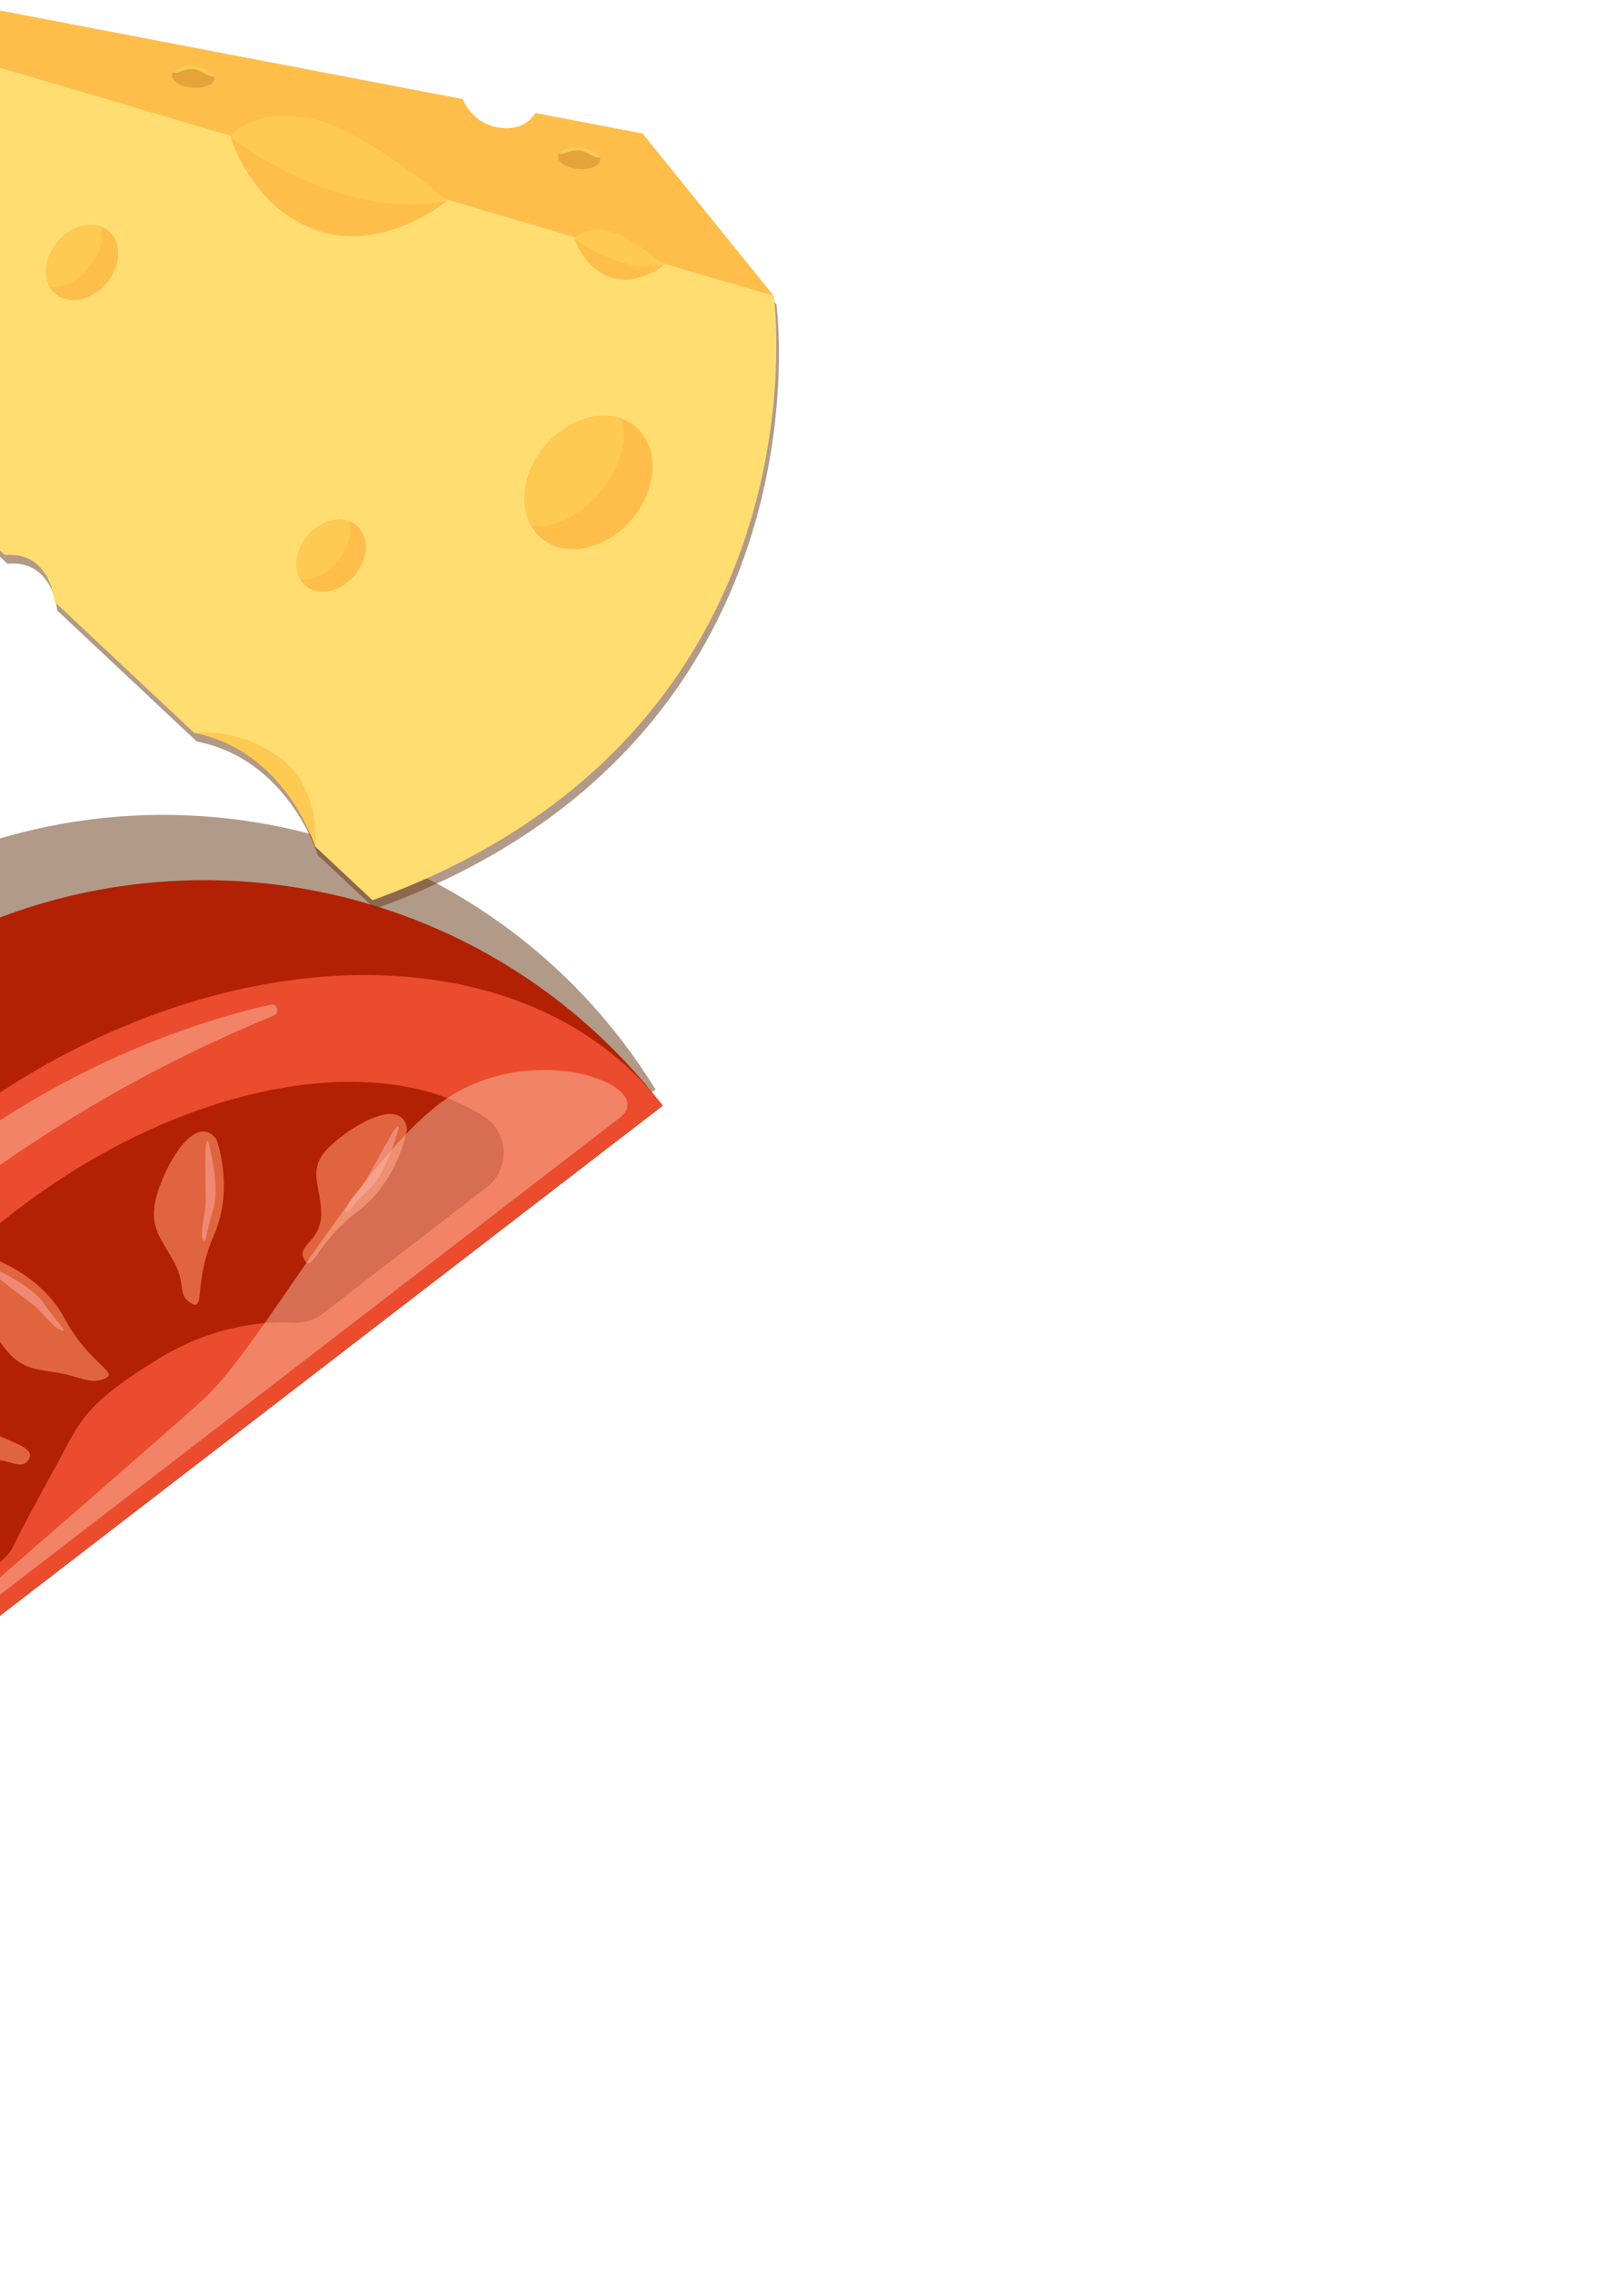 <svg width="188" height="263" viewBox="0 0 188 263" fill="none" xmlns="http://www.w3.org/2000/svg">
    <path opacity="0.5" d="M-16.172 104.282C-47.628 123.679 -57.395 164.902 -37.997 196.358L75.896 126.116C56.499 94.661 15.276 84.894 -16.172 104.282Z" fill="#663612"/>
    <path d="M-17.113 115.76C-46.391 138.296 -51.87 180.312 -29.333 209.59L76.718 127.98C54.182 98.702 12.166 93.223 -17.113 115.76Z" fill="#B22104"/>
    <path d="M-5.739 130.539C-35.018 153.075 -45.589 188.459 -29.341 209.583L76.71 127.973C60.455 106.858 23.539 108.002 -5.739 130.539Z" fill="#EA4C2D"/>
    <path d="M-14.975 192.318L0.083 180.737C0.679 180.275 1.156 179.699 1.499 179.028C2.606 176.85 4.074 174.017 5.744 171.032C9.332 164.615 9.088 162.987 18.31 157.295C24.962 153.204 31.075 152.93 33.969 153.098C35.179 153.176 36.364 152.808 37.324 152.071L56.349 137.421C59.119 135.287 58.913 131.051 55.959 129.179C43.46 121.234 20.995 125.388 1.721 140.226C-17.553 155.064 -27.323 175.714 -22.848 189.829C-21.789 193.164 -17.753 194.445 -14.983 192.311L-14.975 192.318Z" fill="#B22104"/>
    <path d="M47.121 130.654C47.121 130.654 46.228 136.619 41.398 140.232C36.569 143.845 36.22 147.47 35.225 145.796C34.238 144.114 37.216 143.76 37.186 140.428C37.156 137.096 35.341 135.258 38.384 132.501C41.444 129.743 46.596 127.095 47.113 130.663L47.121 130.654Z" fill="#E0653F"/>
    <path d="M46.164 130.528C46.164 130.528 44.825 135.714 42.81 137.578C40.785 139.435 39.901 140.978 40.059 140.001C40.216 139.024 41.526 137.956 42.446 136.443C43.366 134.93 46.159 129.326 46.173 130.535L46.164 130.528Z" fill="#EF8975"/>
    <path d="M25.031 131.811C25.031 131.811 27.192 137.44 24.765 142.969C22.339 148.497 23.812 151.826 22.136 150.847C20.452 149.877 21.657 148.66 19.994 145.78C18.33 142.9 17.04 141.619 18.343 137.722C19.645 133.826 22.832 128.973 25.023 131.82L25.031 131.811Z" fill="#E0653F"/>
    <path d="M24.137 132.177C24.137 132.177 25.525 137.348 24.683 139.957C23.841 142.566 23.826 144.359 23.481 143.421C23.129 142.492 23.752 140.915 23.803 139.152C23.853 137.388 23.532 131.13 24.137 132.177Z" fill="#EF8975"/>
    <path d="M-1.12 145.577C-1.12 145.577 4.644 147.335 7.506 152.65C10.368 157.964 13.894 158.853 12.095 159.578C10.297 160.302 9.37 159.261 6.083 158.797C2.787 158.326 1.694 157.906 -0.577 154.477C-2.848 151.048 -4.707 145.548 -1.104 145.576L-1.12 145.577Z" fill="#E0653F"/>
    <path d="M-1.391 146.506C-1.391 146.506 3.541 148.591 5.082 150.869C6.623 153.147 8.012 154.253 7.063 153.952C6.114 153.651 5.256 152.197 3.898 151.071C2.54 149.946 -2.592 146.345 -1.398 146.515L-1.391 146.506Z" fill="#EF8975"/>
    <path d="M-15.445 164.547C-15.445 164.547 -10.019 161.185 -4.708 164.039C0.595 166.901 4.397 167.366 3.295 168.971C2.183 170.568 0.618 168.027 -2.393 169.446C-5.404 170.865 -6.313 173.297 -10.089 171.685C-13.874 170.066 -18.447 166.504 -15.428 164.545L-15.445 164.547Z" fill="#E0653F"/>
    <path opacity="0.5" d="M-8.569 191.178L71.724 129.394C76.228 125.935 63.221 120.634 52.92 126.402C42.618 132.171 30.612 155.61 23.375 162.129C18.785 166.258 2.308 180.577 -9.131 190.501C-9.56 190.873 -9.026 191.528 -8.569 191.178Z" fill="#FCBAA2"/>
    <path opacity="0.5" d="M-32.922 177.491C-29.747 168.608 -22.245 151.646 -8.566 141.106C7.753 128.552 20.465 122.218 31.699 117.54C32.441 117.23 32.087 116.102 31.299 116.284C22.526 118.267 5.719 123.666 -11.042 137.871C-27.843 152.104 -32.757 168.45 -34.191 177.137C-34.323 177.938 -33.192 178.238 -32.914 177.482L-32.922 177.491Z" fill="#FCBAA2"/>
    <path opacity="0.5" d="M89.871 35.23L74.681 16.439L62.281 14.069C61.671 15.02 60.521 16.009 58.411 15.8C55.581 15.52 54.341 13.54 53.871 12.46L-5.999 1L-24.699 37.959L-20.969 44.749L0.861 65.249C1.951 65.159 3.221 65.29 4.301 66.09C5.941 67.299 6.471 69.409 6.631 70.669L22.781 85.829C33.401 87.879 36.781 98.969 36.781 98.969L43.421 105.2C96.771 85.909 89.881 35.23 89.881 35.23L89.871 35.23Z" fill="#663612"/>
    <path d="M89.571 34.239L74.381 15.449L61.981 13.079C61.371 14.029 60.221 15.019 58.111 14.809C55.281 14.529 54.041 12.549 53.571 11.469L-6.299 0.009L-1.219 7.479L89.571 34.249L89.571 34.239Z" fill="#FFBE4A"/>
    <path d="M36.472 97.97C36.472 97.97 33.092 86.88 22.472 84.83L29.572 80.37L39.672 90.98L36.462 97.97L36.472 97.97Z" fill="#FECA52"/>
    <path d="M89.572 34.24L-1.218 7.47L-21.268 43.75L0.562 64.25C1.652 64.16 2.922 64.29 4.002 65.09C5.642 66.3 6.172 68.41 6.332 69.67L22.482 84.83C24.392 84.62 28.222 84.8 32.092 87.48C37.352 91.13 36.482 97.97 36.482 97.97L43.122 104.2C96.472 84.91 89.582 34.23 89.582 34.23L89.572 34.24Z" fill="#FFDD71"/>
    <path d="M62.672 62.29C59.892 59.94 60.082 55.15 63.092 51.59C66.102 48.03 70.792 47.04 73.572 49.39C76.352 51.74 76.162 56.53 73.152 60.09C70.142 63.65 65.452 64.64 62.672 62.29Z" fill="#FFBE4A"/>
    <path d="M69.462 56.98C71.922 54.07 72.812 50.61 71.872 48.44C69.132 47.5 65.552 48.69 63.092 51.6C60.632 54.51 60.062 58.24 61.452 60.79C63.752 61.36 67.012 59.9 69.472 56.99L69.462 56.98Z" fill="#FECA52"/>
    <path d="M35.382 67.8C33.882 66.53 33.982 63.94 35.612 62.01C37.242 60.08 39.782 59.55 41.282 60.82C42.782 62.09 42.682 64.68 41.052 66.61C39.422 68.54 36.882 69.07 35.382 67.8Z" fill="#FFBE4A"/>
    <path d="M39.062 64.93C40.392 63.36 40.872 61.49 40.362 60.31C38.882 59.8 36.942 60.44 35.612 62.02C34.282 63.59 33.972 65.61 34.722 66.99C35.972 67.3 37.732 66.51 39.062 64.93Z" fill="#FECA52"/>
    <path d="M64.592 18.049C64.662 17.36 65.812 16.909 67.162 17.039C68.512 17.179 69.552 17.849 69.482 18.539C69.412 19.229 68.262 19.68 66.912 19.549C65.562 19.41 64.522 18.739 64.592 18.049Z" fill="#E5A339"/>
    <path d="M67.022 17.399C68.122 17.509 69.062 18.539 69.412 18.169C69.162 17.629 68.262 17.159 67.162 17.049C66.062 16.939 65.092 17.219 64.732 17.699C64.992 18.129 65.922 17.289 67.022 17.399Z" fill="#FECA52"/>
    <path d="M19.911 8.65C19.981 7.96 21.131 7.51 22.481 7.64C23.831 7.78 24.871 8.45 24.801 9.14C24.731 9.83 23.581 10.28 22.231 10.149C20.881 10.009 19.841 9.34 19.911 8.65Z" fill="#E5A339"/>
    <path d="M22.351 7.999C23.451 8.109 24.391 9.139 24.741 8.769C24.491 8.229 23.591 7.759 22.491 7.649C21.391 7.539 20.421 7.819 20.061 8.299C20.321 8.729 21.251 7.889 22.351 7.999Z" fill="#FECA52"/>
    <path d="M6.432 34.02C4.862 32.7 4.972 29.989 6.672 27.98C8.372 25.97 11.022 25.41 12.582 26.739C14.152 28.059 14.042 30.77 12.342 32.779C10.642 34.789 7.992 35.349 6.432 34.02Z" fill="#FFBE4A"/>
    <path d="M10.262 31.02C11.652 29.38 12.152 27.43 11.622 26.2C10.072 25.67 8.052 26.34 6.662 27.98C5.272 29.62 4.952 31.73 5.732 33.17C7.032 33.49 8.872 32.67 10.262 31.02Z" fill="#FECA52"/>
    <path d="M51.781 23.239C51.781 23.239 51.691 23.16 51.531 23.029L26.751 15.729C26.701 15.79 26.681 15.819 26.681 15.819C26.681 15.819 29.021 24.02 36.711 26.669C44.401 29.32 51.781 23.25 51.781 23.25L51.781 23.239Z" fill="#FFBE4A"/>
    <path d="M38.501 22.079C46.191 24.729 51.781 23.239 51.781 23.239C51.781 23.239 51.691 23.159 51.531 23.029C49.951 21.689 41.181 14.449 35.321 13.579C29.511 12.719 27.171 15.209 26.751 15.719C26.701 15.779 26.681 15.809 26.681 15.809C26.681 15.809 30.811 19.429 38.491 22.079L38.501 22.079Z" fill="#FECA52"/>
    <path d="M76.892 30.67C76.892 30.67 76.852 30.64 76.792 30.58L66.542 27.56L66.512 27.6C66.512 27.6 67.482 30.99 70.662 32.09C73.842 33.19 76.892 30.67 76.892 30.67Z" fill="#FFBE4A"/>
    <path d="M71.392 30.189C74.572 31.289 76.892 30.669 76.892 30.669C76.892 30.669 76.852 30.639 76.792 30.579C76.142 30.019 72.512 27.029 70.082 26.669C67.682 26.309 66.712 27.339 66.542 27.559C66.522 27.579 66.512 27.599 66.512 27.599C66.512 27.599 68.222 29.099 71.402 30.189L71.392 30.189Z" fill="#FECA52"/>
    <defs>
        <filter id="filter0_d_0_1" x="28.733" y="83" width="159.267" height="179.267" filterUnits="userSpaceOnUse" color-interpolation-filters="sRGB">
            <feFlood flood-opacity="0" result="BackgroundImageFix"/>
            <feColorMatrix in="SourceAlpha" type="matrix" values="0 0 0 0 0 0 0 0 0 0 0 0 0 0 0 0 0 0 127 0" result="hardAlpha"/>
            <feOffset dx="-9.267" dy="9.267"/>
            <feComposite in2="hardAlpha" operator="out"/>
            <feColorMatrix type="matrix" values="0 0 0 0 0 0 0 0 0 0 0 0 0 0 0 0 0 0 0.25 0"/>
            <feBlend mode="normal" in2="BackgroundImageFix" result="effect1_dropShadow_0_1"/>
            <feBlend mode="normal" in="SourceGraphic" in2="effect1_dropShadow_0_1" result="shape"/>
        </filter>
        <clipPath id="clip0_0_1">
            <rect x="38" y="83" width="150" height="170" rx="14" fill="white"/>
        </clipPath>
    </defs>
</svg>
